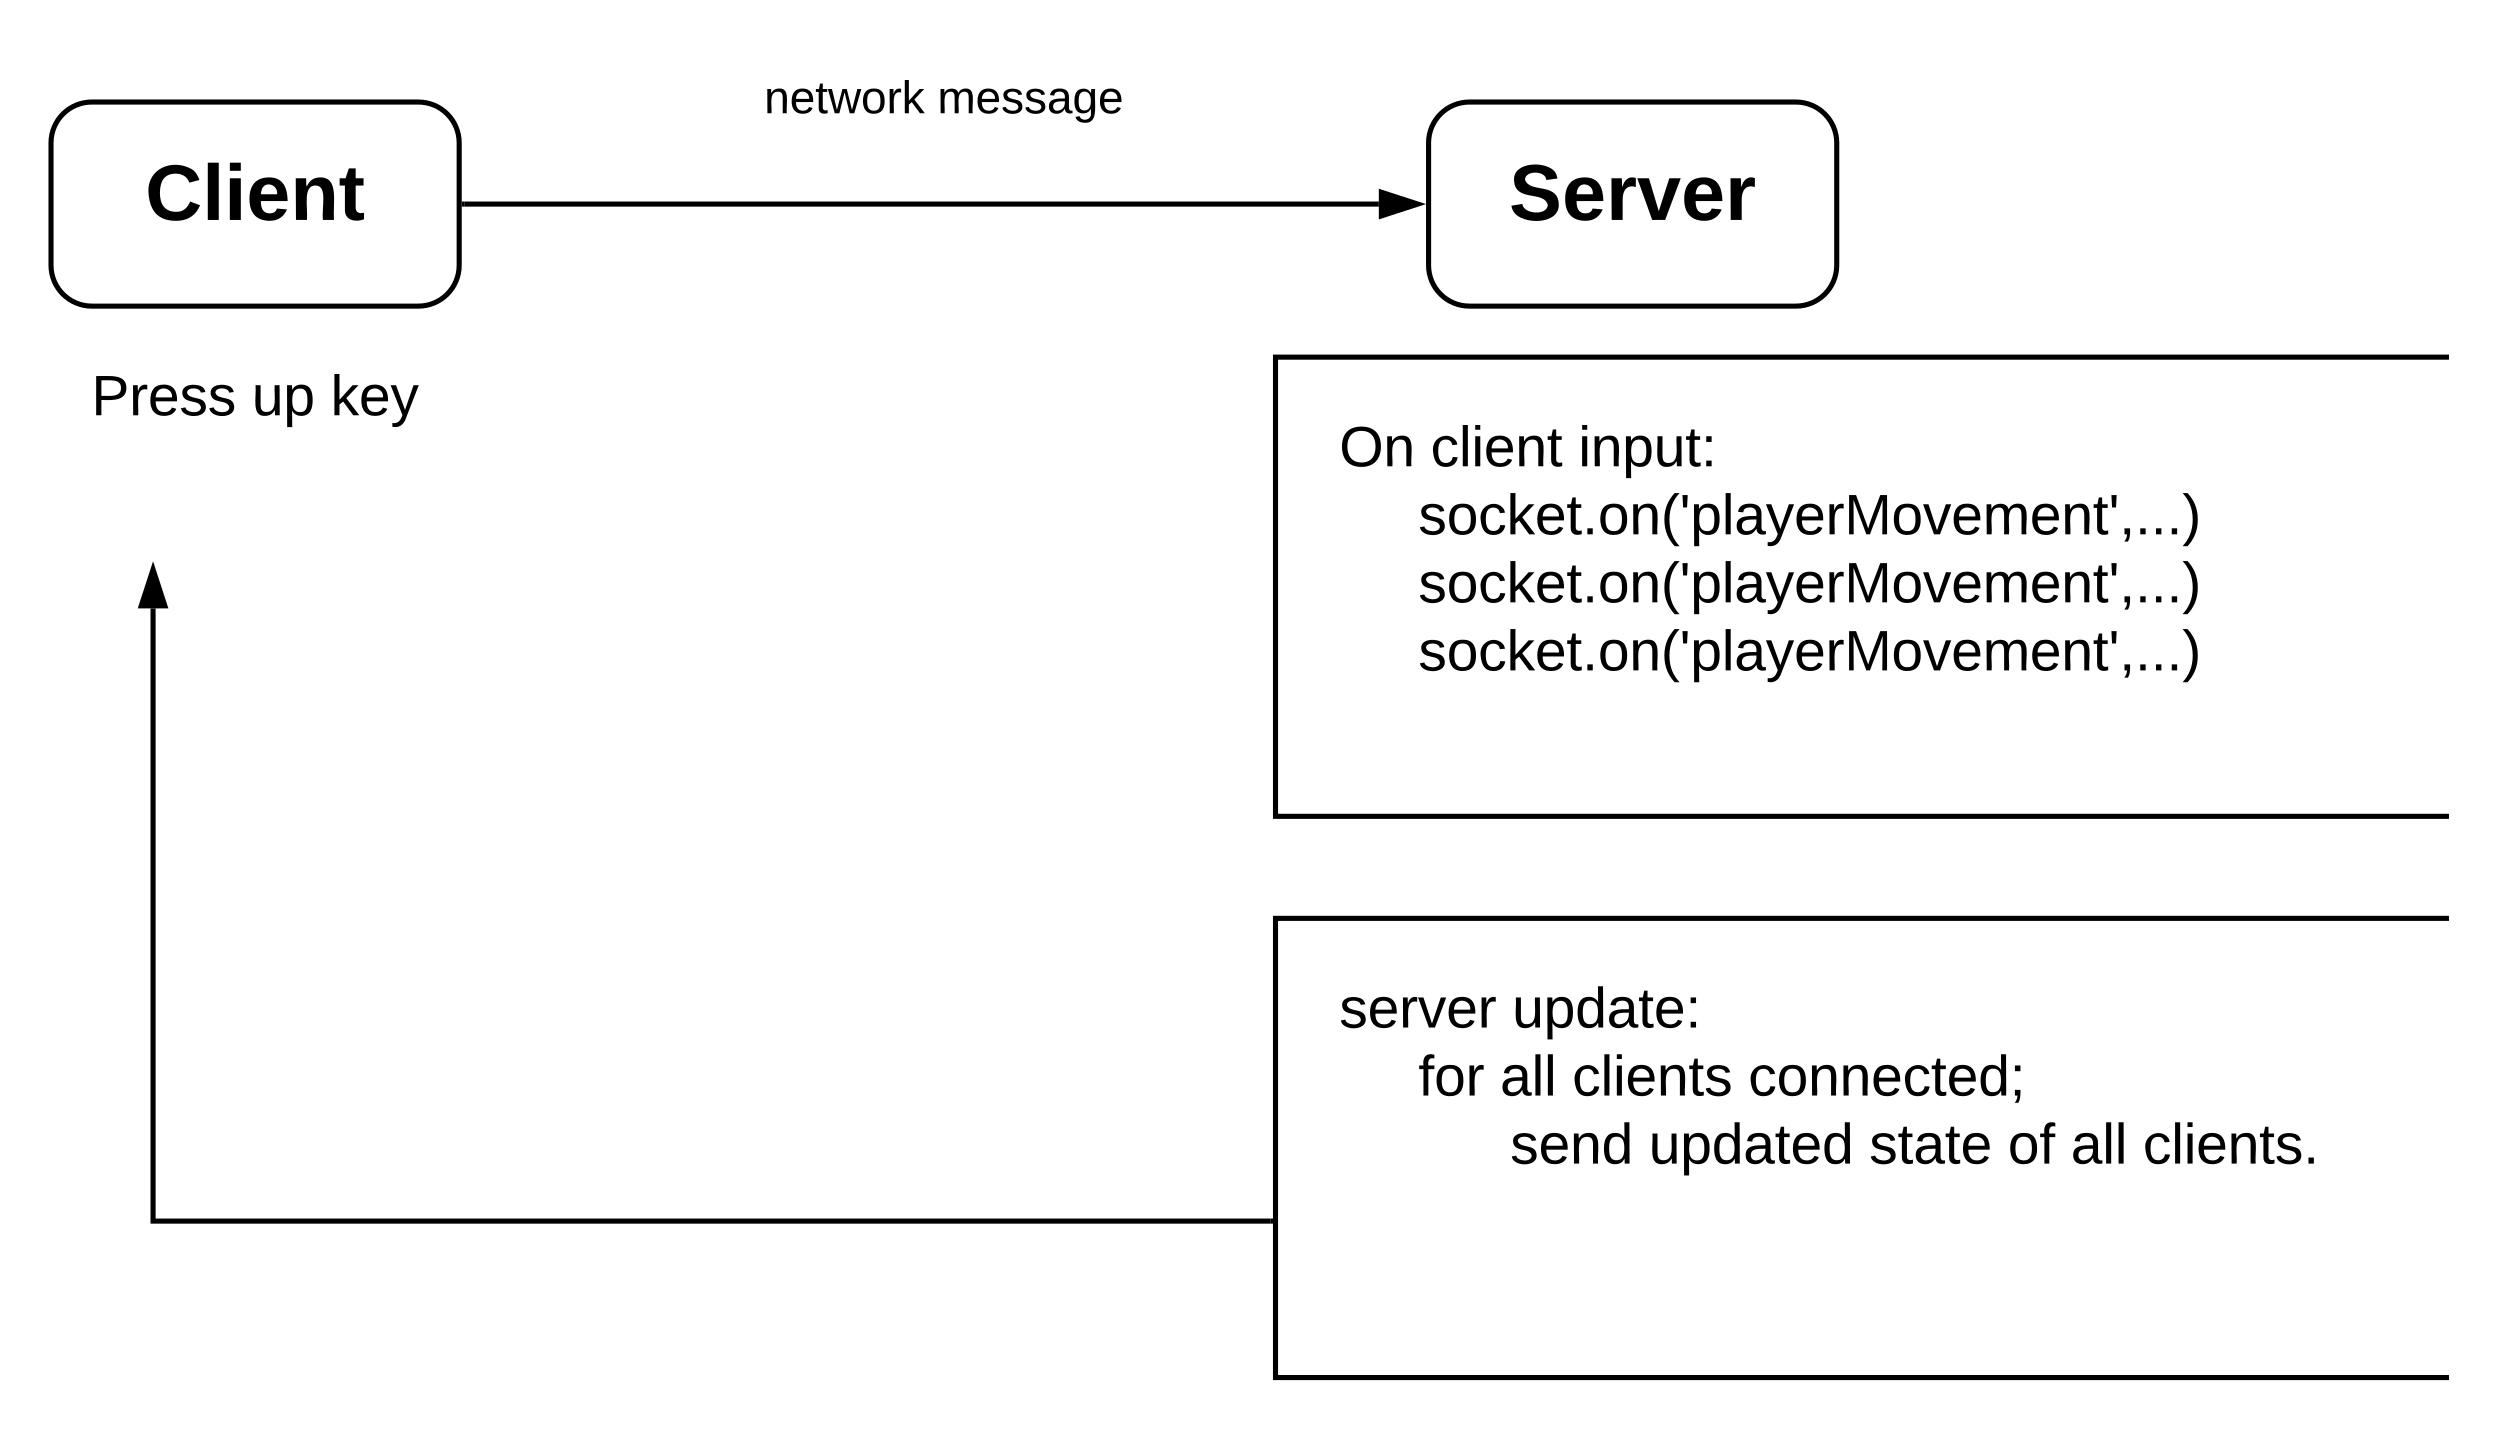 <svg xmlns="http://www.w3.org/2000/svg" xmlns:xlink="http://www.w3.org/1999/xlink" xmlns:lucid="lucid" width="980" height="560"><g transform="translate(-300 -60)" lucid:page-tab-id="0_0"><path d="M336 100c-8.84 0-16 7.16-16 16v48c0 8.84 7.16 16 16 16h128c8.84 0 16-7.16 16-16v-48c0-8.84-7.16-16-16-16z" stroke="#000" stroke-width="2" fill="#fff"/><use xlink:href="#a" transform="matrix(1,0,0,1,328,108) translate(28.92 38.222)"/><path d="M876 100c-8.84 0-16 7.16-16 16v48c0 8.84 7.16 16 16 16h128c8.84 0 16-7.16 16-16v-48c0-8.84-7.16-16-16-16z" stroke="#000" stroke-width="2" fill="#fff"/><use xlink:href="#b" transform="matrix(1,0,0,1,868,108) translate(23.605 38.222)"/><path d="M320 200h160v40H320z" fill="#fff"/><use xlink:href="#c" transform="matrix(1,0,0,1,320,200) translate(15.838 22.788)"/><use xlink:href="#d" transform="matrix(1,0,0,1,320,200) translate(78.74 22.788)"/><use xlink:href="#e" transform="matrix(1,0,0,1,320,200) translate(109.604 22.788)"/><path d="M800 200h460v180H800z" fill="#fff"/><path d="M1260 200H800v180h460" stroke="#000" stroke-width="2" fill="none"/><path d="M820 220h400v140H820z" fill="#fff"/><use xlink:href="#f" transform="matrix(1,0,0,1,820,220) translate(5.01 22.788)"/><use xlink:href="#g" transform="matrix(1,0,0,1,820,220) translate(40.812 22.788)"/><use xlink:href="#h" transform="matrix(1,0,0,1,820,220) translate(98.714 22.788)"/><use xlink:href="#i" transform="matrix(1,0,0,1,820,220) translate(36.01 49.454)"/><use xlink:href="#j" transform="matrix(1,0,0,1,820,220) translate(36.01 76.121)"/><use xlink:href="#k" transform="matrix(1,0,0,1,820,220) translate(36.01 102.788)"/><path d="M800 420h460v180H800z" fill="#fff"/><path d="M1260 420H800v180h460" stroke="#000" stroke-width="2" fill="none"/><path d="M820 440h420v140H820z" fill="#fff"/><use xlink:href="#l" transform="matrix(1,0,0,1,820,440) translate(5.01 22.788)"/><use xlink:href="#m" transform="matrix(1,0,0,1,820,440) translate(72.788 22.788)"/><use xlink:href="#n" transform="matrix(1,0,0,1,820,440) translate(36.01 49.454)"/><use xlink:href="#o" transform="matrix(1,0,0,1,820,440) translate(68.047 49.454)"/><use xlink:href="#p" transform="matrix(1,0,0,1,820,440) translate(96.319 49.454)"/><use xlink:href="#q" transform="matrix(1,0,0,1,820,440) translate(165.331 49.454)"/><use xlink:href="#r" transform="matrix(1,0,0,1,820,440) translate(36.01 76.121)"/><use xlink:href="#s" transform="matrix(1,0,0,1,820,440) translate(72.01 76.121)"/><use xlink:href="#t" transform="matrix(1,0,0,1,820,440) translate(126.331 76.121)"/><use xlink:href="#u" transform="matrix(1,0,0,1,820,440) translate(212.751 76.121)"/><use xlink:href="#v" transform="matrix(1,0,0,1,820,440) translate(267.072 76.121)"/><use xlink:href="#o" transform="matrix(1,0,0,1,820,440) translate(291.763 76.121)"/><use xlink:href="#w" transform="matrix(1,0,0,1,820,440) translate(320.035 76.121)"/><path d="M798 538.67H360V298.5" stroke="#000" stroke-width="2" fill="none"/><path d="M799 539.67h-1.03v-2H799z"/><path d="M360 283.24l4.64 14.26h-9.28z" stroke="#000" stroke-width="2"/><path d="M482 140h358.5" stroke="#000" stroke-width="2" fill="none"/><path d="M482.03 141H481v-2h1.03z"/><path d="M855.76 140l-14.26 4.64v-9.28z" stroke="#000" stroke-width="2"/><path d="M590 80h160v40H590z" fill="#fff"/><g><use xlink:href="#x" transform="matrix(1,0,0,1,590,80) translate(9.58 24.4)"/><use xlink:href="#y" transform="matrix(1,0,0,1,590,80) translate(77.48 24.4)"/></g><defs><path d="M67-125c0 53 21 87 73 88 37 1 54-22 65-47l45 17C233-25 199 4 140 4 58 4 20-42 15-125 8-235 124-281 211-232c18 10 29 29 36 50l-46 12c-8-25-30-41-62-41-52 0-71 34-72 86" id="z"/><path d="M25 0v-261h50V0H25" id="A"/><path d="M25-224v-37h50v37H25zM25 0v-190h50V0H25" id="B"/><path d="M185-48c-13 30-37 53-82 52C43 2 14-33 14-96s30-98 90-98c62 0 83 45 84 108H66c0 31 8 55 39 56 18 0 30-7 34-22zm-45-69c5-46-57-63-70-21-2 6-4 13-4 21h74" id="C"/><path d="M135-194c87-1 58 113 63 194h-50c-7-57 23-157-34-157-59 0-34 97-39 157H25l-1-190h47c2 12-1 28 3 38 12-26 28-41 61-42" id="D"/><path d="M115-3C79 11 28 4 28-45v-112H4v-33h27l15-45h31v45h36v33H77v99c-1 23 16 31 38 25v30" id="E"/><g id="a"><use transform="matrix(0.086,0,0,0.086,0,0)" xlink:href="#z"/><use transform="matrix(0.086,0,0,0.086,22.383,0)" xlink:href="#A"/><use transform="matrix(0.086,0,0,0.086,31.025,0)" xlink:href="#B"/><use transform="matrix(0.086,0,0,0.086,39.667,0)" xlink:href="#C"/><use transform="matrix(0.086,0,0,0.086,56.951,0)" xlink:href="#D"/><use transform="matrix(0.086,0,0,0.086,75.877,0)" xlink:href="#E"/></g><path d="M169-182c-1-43-94-46-97-3 18 66 151 10 154 114 3 95-165 93-204 36-6-8-10-19-12-30l50-8c3 46 112 56 116 5-17-69-150-10-154-114-4-87 153-88 188-35 5 8 8 18 10 28" id="F"/><path d="M135-150c-39-12-60 13-60 57V0H25l-1-190h47c2 13-1 29 3 40 6-28 27-53 61-41v41" id="G"/><path d="M128 0H69L1-190h53L99-40l48-150h52" id="H"/><g id="b"><use transform="matrix(0.086,0,0,0.086,0,0)" xlink:href="#F"/><use transform="matrix(0.086,0,0,0.086,20.741,0)" xlink:href="#C"/><use transform="matrix(0.086,0,0,0.086,38.025,0)" xlink:href="#G"/><use transform="matrix(0.086,0,0,0.086,50.123,0)" xlink:href="#H"/><use transform="matrix(0.086,0,0,0.086,67.407,0)" xlink:href="#C"/><use transform="matrix(0.086,0,0,0.086,84.691,0)" xlink:href="#G"/></g><path d="M30-248c87 1 191-15 191 75 0 78-77 80-158 76V0H30v-248zm33 125c57 0 124 11 124-50 0-59-68-47-124-48v98" id="I"/><path d="M114-163C36-179 61-72 57 0H25l-1-190h30c1 12-1 29 2 39 6-27 23-49 58-41v29" id="J"/><path d="M100-194c63 0 86 42 84 106H49c0 40 14 67 53 68 26 1 43-12 49-29l28 8c-11 28-37 45-77 45C44 4 14-33 15-96c1-61 26-98 85-98zm52 81c6-60-76-77-97-28-3 7-6 17-6 28h103" id="K"/><path d="M135-143c-3-34-86-38-87 0 15 53 115 12 119 90S17 21 10-45l28-5c4 36 97 45 98 0-10-56-113-15-118-90-4-57 82-63 122-42 12 7 21 19 24 35" id="L"/><g id="c"><use transform="matrix(0.062,0,0,0.062,0,0)" xlink:href="#I"/><use transform="matrix(0.062,0,0,0.062,14.815,0)" xlink:href="#J"/><use transform="matrix(0.062,0,0,0.062,22.16,0)" xlink:href="#K"/><use transform="matrix(0.062,0,0,0.062,34.506,0)" xlink:href="#L"/><use transform="matrix(0.062,0,0,0.062,45.617,0)" xlink:href="#L"/></g><path d="M84 4C-5 8 30-112 23-190h32v120c0 31 7 50 39 49 72-2 45-101 50-169h31l1 190h-30c-1-10 1-25-2-33-11 22-28 36-60 37" id="M"/><path d="M115-194c55 1 70 41 70 98S169 2 115 4C84 4 66-9 55-30l1 105H24l-1-265h31l2 30c10-21 28-34 59-34zm-8 174c40 0 45-34 45-75s-6-73-45-74c-42 0-51 32-51 76 0 43 10 73 51 73" id="N"/><g id="d"><use transform="matrix(0.062,0,0,0.062,0,0)" xlink:href="#M"/><use transform="matrix(0.062,0,0,0.062,12.346,0)" xlink:href="#N"/></g><path d="M143 0L79-87 56-68V0H24v-261h32v163l83-92h37l-77 82L181 0h-38" id="O"/><path d="M179-190L93 31C79 59 56 82 12 73V49c39 6 53-20 64-50L1-190h34L92-34l54-156h33" id="P"/><g id="e"><use transform="matrix(0.062,0,0,0.062,0,0)" xlink:href="#O"/><use transform="matrix(0.062,0,0,0.062,11.111,0)" xlink:href="#K"/><use transform="matrix(0.062,0,0,0.062,23.457,0)" xlink:href="#P"/></g><path d="M140-251c81 0 123 46 123 126C263-46 219 4 140 4 59 4 17-45 17-125s42-126 123-126zm0 227c63 0 89-41 89-101s-29-99-89-99c-61 0-89 39-89 99S79-25 140-24" id="Q"/><path d="M117-194c89-4 53 116 60 194h-32v-121c0-31-8-49-39-48C34-167 62-67 57 0H25l-1-190h30c1 10-1 24 2 32 11-22 29-35 61-36" id="R"/><g id="f"><use transform="matrix(0.062,0,0,0.062,0,0)" xlink:href="#Q"/><use transform="matrix(0.062,0,0,0.062,17.284,0)" xlink:href="#R"/></g><path d="M96-169c-40 0-48 33-48 73s9 75 48 75c24 0 41-14 43-38l32 2c-6 37-31 61-74 61-59 0-76-41-82-99-10-93 101-131 147-64 4 7 5 14 7 22l-32 3c-4-21-16-35-41-35" id="S"/><path d="M24 0v-261h32V0H24" id="T"/><path d="M24-231v-30h32v30H24zM24 0v-190h32V0H24" id="U"/><path d="M59-47c-2 24 18 29 38 22v24C64 9 27 4 27-40v-127H5v-23h24l9-43h21v43h35v23H59v120" id="V"/><g id="g"><use transform="matrix(0.062,0,0,0.062,0,0)" xlink:href="#S"/><use transform="matrix(0.062,0,0,0.062,11.111,0)" xlink:href="#T"/><use transform="matrix(0.062,0,0,0.062,15.988,0)" xlink:href="#U"/><use transform="matrix(0.062,0,0,0.062,20.864,0)" xlink:href="#K"/><use transform="matrix(0.062,0,0,0.062,33.21,0)" xlink:href="#R"/><use transform="matrix(0.062,0,0,0.062,45.556,0)" xlink:href="#V"/></g><path d="M33-154v-36h34v36H33zM33 0v-36h34V0H33" id="W"/><g id="h"><use transform="matrix(0.062,0,0,0.062,0,0)" xlink:href="#U"/><use transform="matrix(0.062,0,0,0.062,4.877,0)" xlink:href="#R"/><use transform="matrix(0.062,0,0,0.062,17.222,0)" xlink:href="#N"/><use transform="matrix(0.062,0,0,0.062,29.568,0)" xlink:href="#M"/><use transform="matrix(0.062,0,0,0.062,41.914,0)" xlink:href="#V"/><use transform="matrix(0.062,0,0,0.062,48.086,0)" xlink:href="#W"/></g><path d="M100-194c62-1 85 37 85 99 1 63-27 99-86 99S16-35 15-95c0-66 28-99 85-99zM99-20c44 1 53-31 53-75 0-43-8-75-51-75s-53 32-53 75 10 74 51 75" id="X"/><path d="M33 0v-38h34V0H33" id="Y"/><path d="M87 75C49 33 22-17 22-94c0-76 28-126 65-167h31c-38 41-64 92-64 168S80 34 118 75H87" id="Z"/><path d="M47-170H22l-4-78h33" id="aa"/><path d="M141-36C126-15 110 5 73 4 37 3 15-17 15-53c-1-64 63-63 125-63 3-35-9-54-41-54-24 1-41 7-42 31l-33-3c5-37 33-52 76-52 45 0 72 20 72 64v82c-1 20 7 32 28 27v20c-31 9-61-2-59-35zM48-53c0 20 12 33 32 33 41-3 63-29 60-74-43 2-92-5-92 41" id="ab"/><path d="M240 0l2-218c-23 76-54 145-80 218h-23L58-218 59 0H30v-248h44l77 211c21-75 51-140 76-211h43V0h-30" id="ac"/><path d="M108 0H70L1-190h34L89-25l56-165h34" id="ad"/><path d="M210-169c-67 3-38 105-44 169h-31v-121c0-29-5-50-35-48C34-165 62-65 56 0H25l-1-190h30c1 10-1 24 2 32 10-44 99-50 107 0 11-21 27-35 58-36 85-2 47 119 55 194h-31v-121c0-29-5-49-35-48" id="ae"/><path d="M68-38c1 34 0 65-14 84H32c9-13 17-26 17-46H33v-38h35" id="af"/><path d="M33-261c38 41 65 92 65 168S71 34 33 75H2C39 34 66-17 66-93S39-220 2-261h31" id="ag"/><g id="i"><use transform="matrix(0.062,0,0,0.062,0,0)" xlink:href="#L"/><use transform="matrix(0.062,0,0,0.062,11.111,0)" xlink:href="#X"/><use transform="matrix(0.062,0,0,0.062,23.457,0)" xlink:href="#S"/><use transform="matrix(0.062,0,0,0.062,34.568,0)" xlink:href="#O"/><use transform="matrix(0.062,0,0,0.062,45.679,0)" xlink:href="#K"/><use transform="matrix(0.062,0,0,0.062,58.025,0)" xlink:href="#V"/><use transform="matrix(0.062,0,0,0.062,64.198,0)" xlink:href="#Y"/><use transform="matrix(0.062,0,0,0.062,70.37,0)" xlink:href="#X"/><use transform="matrix(0.062,0,0,0.062,82.716,0)" xlink:href="#R"/><use transform="matrix(0.062,0,0,0.062,95.062,0)" xlink:href="#Z"/><use transform="matrix(0.062,0,0,0.062,102.407,0)" xlink:href="#aa"/><use transform="matrix(0.062,0,0,0.062,106.605,0)" xlink:href="#N"/><use transform="matrix(0.062,0,0,0.062,118.951,0)" xlink:href="#T"/><use transform="matrix(0.062,0,0,0.062,123.827,0)" xlink:href="#ab"/><use transform="matrix(0.062,0,0,0.062,136.173,0)" xlink:href="#P"/><use transform="matrix(0.062,0,0,0.062,147.284,0)" xlink:href="#K"/><use transform="matrix(0.062,0,0,0.062,159.63,0)" xlink:href="#J"/><use transform="matrix(0.062,0,0,0.062,166.975,0)" xlink:href="#ac"/><use transform="matrix(0.062,0,0,0.062,185.432,0)" xlink:href="#X"/><use transform="matrix(0.062,0,0,0.062,197.778,0)" xlink:href="#ad"/><use transform="matrix(0.062,0,0,0.062,208.889,0)" xlink:href="#K"/><use transform="matrix(0.062,0,0,0.062,221.235,0)" xlink:href="#ae"/><use transform="matrix(0.062,0,0,0.062,239.691,0)" xlink:href="#K"/><use transform="matrix(0.062,0,0,0.062,252.037,0)" xlink:href="#R"/><use transform="matrix(0.062,0,0,0.062,264.383,0)" xlink:href="#V"/><use transform="matrix(0.062,0,0,0.062,270.556,0)" xlink:href="#aa"/><use transform="matrix(0.062,0,0,0.062,274.753,0)" xlink:href="#af"/><use transform="matrix(0.062,0,0,0.062,280.926,0)" xlink:href="#Y"/><use transform="matrix(0.062,0,0,0.062,287.099,0)" xlink:href="#Y"/><use transform="matrix(0.062,0,0,0.062,293.272,0)" xlink:href="#Y"/><use transform="matrix(0.062,0,0,0.062,299.444,0)" xlink:href="#ag"/></g><g id="j"><use transform="matrix(0.062,0,0,0.062,0,0)" xlink:href="#L"/><use transform="matrix(0.062,0,0,0.062,11.111,0)" xlink:href="#X"/><use transform="matrix(0.062,0,0,0.062,23.457,0)" xlink:href="#S"/><use transform="matrix(0.062,0,0,0.062,34.568,0)" xlink:href="#O"/><use transform="matrix(0.062,0,0,0.062,45.679,0)" xlink:href="#K"/><use transform="matrix(0.062,0,0,0.062,58.025,0)" xlink:href="#V"/><use transform="matrix(0.062,0,0,0.062,64.198,0)" xlink:href="#Y"/><use transform="matrix(0.062,0,0,0.062,70.37,0)" xlink:href="#X"/><use transform="matrix(0.062,0,0,0.062,82.716,0)" xlink:href="#R"/><use transform="matrix(0.062,0,0,0.062,95.062,0)" xlink:href="#Z"/><use transform="matrix(0.062,0,0,0.062,102.407,0)" xlink:href="#aa"/><use transform="matrix(0.062,0,0,0.062,106.605,0)" xlink:href="#N"/><use transform="matrix(0.062,0,0,0.062,118.951,0)" xlink:href="#T"/><use transform="matrix(0.062,0,0,0.062,123.827,0)" xlink:href="#ab"/><use transform="matrix(0.062,0,0,0.062,136.173,0)" xlink:href="#P"/><use transform="matrix(0.062,0,0,0.062,147.284,0)" xlink:href="#K"/><use transform="matrix(0.062,0,0,0.062,159.63,0)" xlink:href="#J"/><use transform="matrix(0.062,0,0,0.062,166.975,0)" xlink:href="#ac"/><use transform="matrix(0.062,0,0,0.062,185.432,0)" xlink:href="#X"/><use transform="matrix(0.062,0,0,0.062,197.778,0)" xlink:href="#ad"/><use transform="matrix(0.062,0,0,0.062,208.889,0)" xlink:href="#K"/><use transform="matrix(0.062,0,0,0.062,221.235,0)" xlink:href="#ae"/><use transform="matrix(0.062,0,0,0.062,239.691,0)" xlink:href="#K"/><use transform="matrix(0.062,0,0,0.062,252.037,0)" xlink:href="#R"/><use transform="matrix(0.062,0,0,0.062,264.383,0)" xlink:href="#V"/><use transform="matrix(0.062,0,0,0.062,270.556,0)" xlink:href="#aa"/><use transform="matrix(0.062,0,0,0.062,274.753,0)" xlink:href="#af"/><use transform="matrix(0.062,0,0,0.062,280.926,0)" xlink:href="#Y"/><use transform="matrix(0.062,0,0,0.062,287.099,0)" xlink:href="#Y"/><use transform="matrix(0.062,0,0,0.062,293.272,0)" xlink:href="#Y"/><use transform="matrix(0.062,0,0,0.062,299.444,0)" xlink:href="#ag"/></g><g id="k"><use transform="matrix(0.062,0,0,0.062,0,0)" xlink:href="#L"/><use transform="matrix(0.062,0,0,0.062,11.111,0)" xlink:href="#X"/><use transform="matrix(0.062,0,0,0.062,23.457,0)" xlink:href="#S"/><use transform="matrix(0.062,0,0,0.062,34.568,0)" xlink:href="#O"/><use transform="matrix(0.062,0,0,0.062,45.679,0)" xlink:href="#K"/><use transform="matrix(0.062,0,0,0.062,58.025,0)" xlink:href="#V"/><use transform="matrix(0.062,0,0,0.062,64.198,0)" xlink:href="#Y"/><use transform="matrix(0.062,0,0,0.062,70.37,0)" xlink:href="#X"/><use transform="matrix(0.062,0,0,0.062,82.716,0)" xlink:href="#R"/><use transform="matrix(0.062,0,0,0.062,95.062,0)" xlink:href="#Z"/><use transform="matrix(0.062,0,0,0.062,102.407,0)" xlink:href="#aa"/><use transform="matrix(0.062,0,0,0.062,106.605,0)" xlink:href="#N"/><use transform="matrix(0.062,0,0,0.062,118.951,0)" xlink:href="#T"/><use transform="matrix(0.062,0,0,0.062,123.827,0)" xlink:href="#ab"/><use transform="matrix(0.062,0,0,0.062,136.173,0)" xlink:href="#P"/><use transform="matrix(0.062,0,0,0.062,147.284,0)" xlink:href="#K"/><use transform="matrix(0.062,0,0,0.062,159.63,0)" xlink:href="#J"/><use transform="matrix(0.062,0,0,0.062,166.975,0)" xlink:href="#ac"/><use transform="matrix(0.062,0,0,0.062,185.432,0)" xlink:href="#X"/><use transform="matrix(0.062,0,0,0.062,197.778,0)" xlink:href="#ad"/><use transform="matrix(0.062,0,0,0.062,208.889,0)" xlink:href="#K"/><use transform="matrix(0.062,0,0,0.062,221.235,0)" xlink:href="#ae"/><use transform="matrix(0.062,0,0,0.062,239.691,0)" xlink:href="#K"/><use transform="matrix(0.062,0,0,0.062,252.037,0)" xlink:href="#R"/><use transform="matrix(0.062,0,0,0.062,264.383,0)" xlink:href="#V"/><use transform="matrix(0.062,0,0,0.062,270.556,0)" xlink:href="#aa"/><use transform="matrix(0.062,0,0,0.062,274.753,0)" xlink:href="#af"/><use transform="matrix(0.062,0,0,0.062,280.926,0)" xlink:href="#Y"/><use transform="matrix(0.062,0,0,0.062,287.099,0)" xlink:href="#Y"/><use transform="matrix(0.062,0,0,0.062,293.272,0)" xlink:href="#Y"/><use transform="matrix(0.062,0,0,0.062,299.444,0)" xlink:href="#ag"/></g><g id="l"><use transform="matrix(0.062,0,0,0.062,0,0)" xlink:href="#L"/><use transform="matrix(0.062,0,0,0.062,11.111,0)" xlink:href="#K"/><use transform="matrix(0.062,0,0,0.062,23.457,0)" xlink:href="#J"/><use transform="matrix(0.062,0,0,0.062,30.802,0)" xlink:href="#ad"/><use transform="matrix(0.062,0,0,0.062,41.914,0)" xlink:href="#K"/><use transform="matrix(0.062,0,0,0.062,54.259,0)" xlink:href="#J"/></g><path d="M85-194c31 0 48 13 60 33l-1-100h32l1 261h-30c-2-10 0-23-3-31C134-8 116 4 85 4 32 4 16-35 15-94c0-66 23-100 70-100zm9 24c-40 0-46 34-46 75 0 40 6 74 45 74 42 0 51-32 51-76 0-42-9-74-50-73" id="ah"/><g id="m"><use transform="matrix(0.062,0,0,0.062,0,0)" xlink:href="#M"/><use transform="matrix(0.062,0,0,0.062,12.346,0)" xlink:href="#N"/><use transform="matrix(0.062,0,0,0.062,24.691,0)" xlink:href="#ah"/><use transform="matrix(0.062,0,0,0.062,37.037,0)" xlink:href="#ab"/><use transform="matrix(0.062,0,0,0.062,49.383,0)" xlink:href="#V"/><use transform="matrix(0.062,0,0,0.062,55.556,0)" xlink:href="#K"/><use transform="matrix(0.062,0,0,0.062,67.901,0)" xlink:href="#W"/></g><path d="M101-234c-31-9-42 10-38 44h38v23H63V0H32v-167H5v-23h27c-7-52 17-82 69-68v24" id="ai"/><g id="n"><use transform="matrix(0.062,0,0,0.062,0,0)" xlink:href="#ai"/><use transform="matrix(0.062,0,0,0.062,6.173,0)" xlink:href="#X"/><use transform="matrix(0.062,0,0,0.062,18.519,0)" xlink:href="#J"/></g><g id="o"><use transform="matrix(0.062,0,0,0.062,0,0)" xlink:href="#ab"/><use transform="matrix(0.062,0,0,0.062,12.346,0)" xlink:href="#T"/><use transform="matrix(0.062,0,0,0.062,17.222,0)" xlink:href="#T"/></g><g id="p"><use transform="matrix(0.062,0,0,0.062,0,0)" xlink:href="#S"/><use transform="matrix(0.062,0,0,0.062,11.111,0)" xlink:href="#T"/><use transform="matrix(0.062,0,0,0.062,15.988,0)" xlink:href="#U"/><use transform="matrix(0.062,0,0,0.062,20.864,0)" xlink:href="#K"/><use transform="matrix(0.062,0,0,0.062,33.21,0)" xlink:href="#R"/><use transform="matrix(0.062,0,0,0.062,45.556,0)" xlink:href="#V"/><use transform="matrix(0.062,0,0,0.062,51.728,0)" xlink:href="#L"/></g><path d="M68-36c1 33-1 63-14 82H32c9-13 17-26 17-46H33v-36h35zM33-154v-36h35v36H33" id="aj"/><g id="q"><use transform="matrix(0.062,0,0,0.062,0,0)" xlink:href="#S"/><use transform="matrix(0.062,0,0,0.062,11.111,0)" xlink:href="#X"/><use transform="matrix(0.062,0,0,0.062,23.457,0)" xlink:href="#R"/><use transform="matrix(0.062,0,0,0.062,35.802,0)" xlink:href="#R"/><use transform="matrix(0.062,0,0,0.062,48.148,0)" xlink:href="#K"/><use transform="matrix(0.062,0,0,0.062,60.494,0)" xlink:href="#S"/><use transform="matrix(0.062,0,0,0.062,71.605,0)" xlink:href="#V"/><use transform="matrix(0.062,0,0,0.062,77.778,0)" xlink:href="#K"/><use transform="matrix(0.062,0,0,0.062,90.123,0)" xlink:href="#ah"/><use transform="matrix(0.062,0,0,0.062,102.469,0)" xlink:href="#aj"/></g><g id="s"><use transform="matrix(0.062,0,0,0.062,0,0)" xlink:href="#L"/><use transform="matrix(0.062,0,0,0.062,11.111,0)" xlink:href="#K"/><use transform="matrix(0.062,0,0,0.062,23.457,0)" xlink:href="#R"/><use transform="matrix(0.062,0,0,0.062,35.802,0)" xlink:href="#ah"/></g><g id="t"><use transform="matrix(0.062,0,0,0.062,0,0)" xlink:href="#M"/><use transform="matrix(0.062,0,0,0.062,12.346,0)" xlink:href="#N"/><use transform="matrix(0.062,0,0,0.062,24.691,0)" xlink:href="#ah"/><use transform="matrix(0.062,0,0,0.062,37.037,0)" xlink:href="#ab"/><use transform="matrix(0.062,0,0,0.062,49.383,0)" xlink:href="#V"/><use transform="matrix(0.062,0,0,0.062,55.556,0)" xlink:href="#K"/><use transform="matrix(0.062,0,0,0.062,67.901,0)" xlink:href="#ah"/></g><g id="u"><use transform="matrix(0.062,0,0,0.062,0,0)" xlink:href="#L"/><use transform="matrix(0.062,0,0,0.062,11.111,0)" xlink:href="#V"/><use transform="matrix(0.062,0,0,0.062,17.284,0)" xlink:href="#ab"/><use transform="matrix(0.062,0,0,0.062,29.63,0)" xlink:href="#V"/><use transform="matrix(0.062,0,0,0.062,35.802,0)" xlink:href="#K"/></g><g id="v"><use transform="matrix(0.062,0,0,0.062,0,0)" xlink:href="#X"/><use transform="matrix(0.062,0,0,0.062,12.346,0)" xlink:href="#ai"/></g><g id="w"><use transform="matrix(0.062,0,0,0.062,0,0)" xlink:href="#S"/><use transform="matrix(0.062,0,0,0.062,11.111,0)" xlink:href="#T"/><use transform="matrix(0.062,0,0,0.062,15.988,0)" xlink:href="#U"/><use transform="matrix(0.062,0,0,0.062,20.864,0)" xlink:href="#K"/><use transform="matrix(0.062,0,0,0.062,33.21,0)" xlink:href="#R"/><use transform="matrix(0.062,0,0,0.062,45.556,0)" xlink:href="#V"/><use transform="matrix(0.062,0,0,0.062,51.728,0)" xlink:href="#L"/><use transform="matrix(0.062,0,0,0.062,62.84,0)" xlink:href="#Y"/></g><path d="M206 0h-36l-40-164L89 0H53L-1-190h32L70-26l43-164h34l41 164 42-164h31" id="ak"/><g id="x"><use transform="matrix(0.05,0,0,0.05,0,0)" xlink:href="#R"/><use transform="matrix(0.05,0,0,0.05,10,0)" xlink:href="#K"/><use transform="matrix(0.05,0,0,0.05,20,0)" xlink:href="#V"/><use transform="matrix(0.05,0,0,0.05,25,0)" xlink:href="#ak"/><use transform="matrix(0.05,0,0,0.05,37.95,0)" xlink:href="#X"/><use transform="matrix(0.05,0,0,0.05,47.95,0)" xlink:href="#J"/><use transform="matrix(0.05,0,0,0.05,53.9,0)" xlink:href="#O"/></g><path d="M177-190C167-65 218 103 67 71c-23-6-38-20-44-43l32-5c15 47 100 32 89-28v-30C133-14 115 1 83 1 29 1 15-40 15-95c0-56 16-97 71-98 29-1 48 16 59 35 1-10 0-23 2-32h30zM94-22c36 0 50-32 50-73 0-42-14-75-50-75-39 0-46 34-46 75s6 73 46 73" id="al"/><g id="y"><use transform="matrix(0.05,0,0,0.05,0,0)" xlink:href="#ae"/><use transform="matrix(0.05,0,0,0.05,14.95,0)" xlink:href="#K"/><use transform="matrix(0.05,0,0,0.05,24.95,0)" xlink:href="#L"/><use transform="matrix(0.05,0,0,0.05,33.95,0)" xlink:href="#L"/><use transform="matrix(0.05,0,0,0.05,42.95,0)" xlink:href="#ab"/><use transform="matrix(0.05,0,0,0.05,52.95,0)" xlink:href="#al"/><use transform="matrix(0.05,0,0,0.05,62.95,0)" xlink:href="#K"/></g></defs></g></svg>